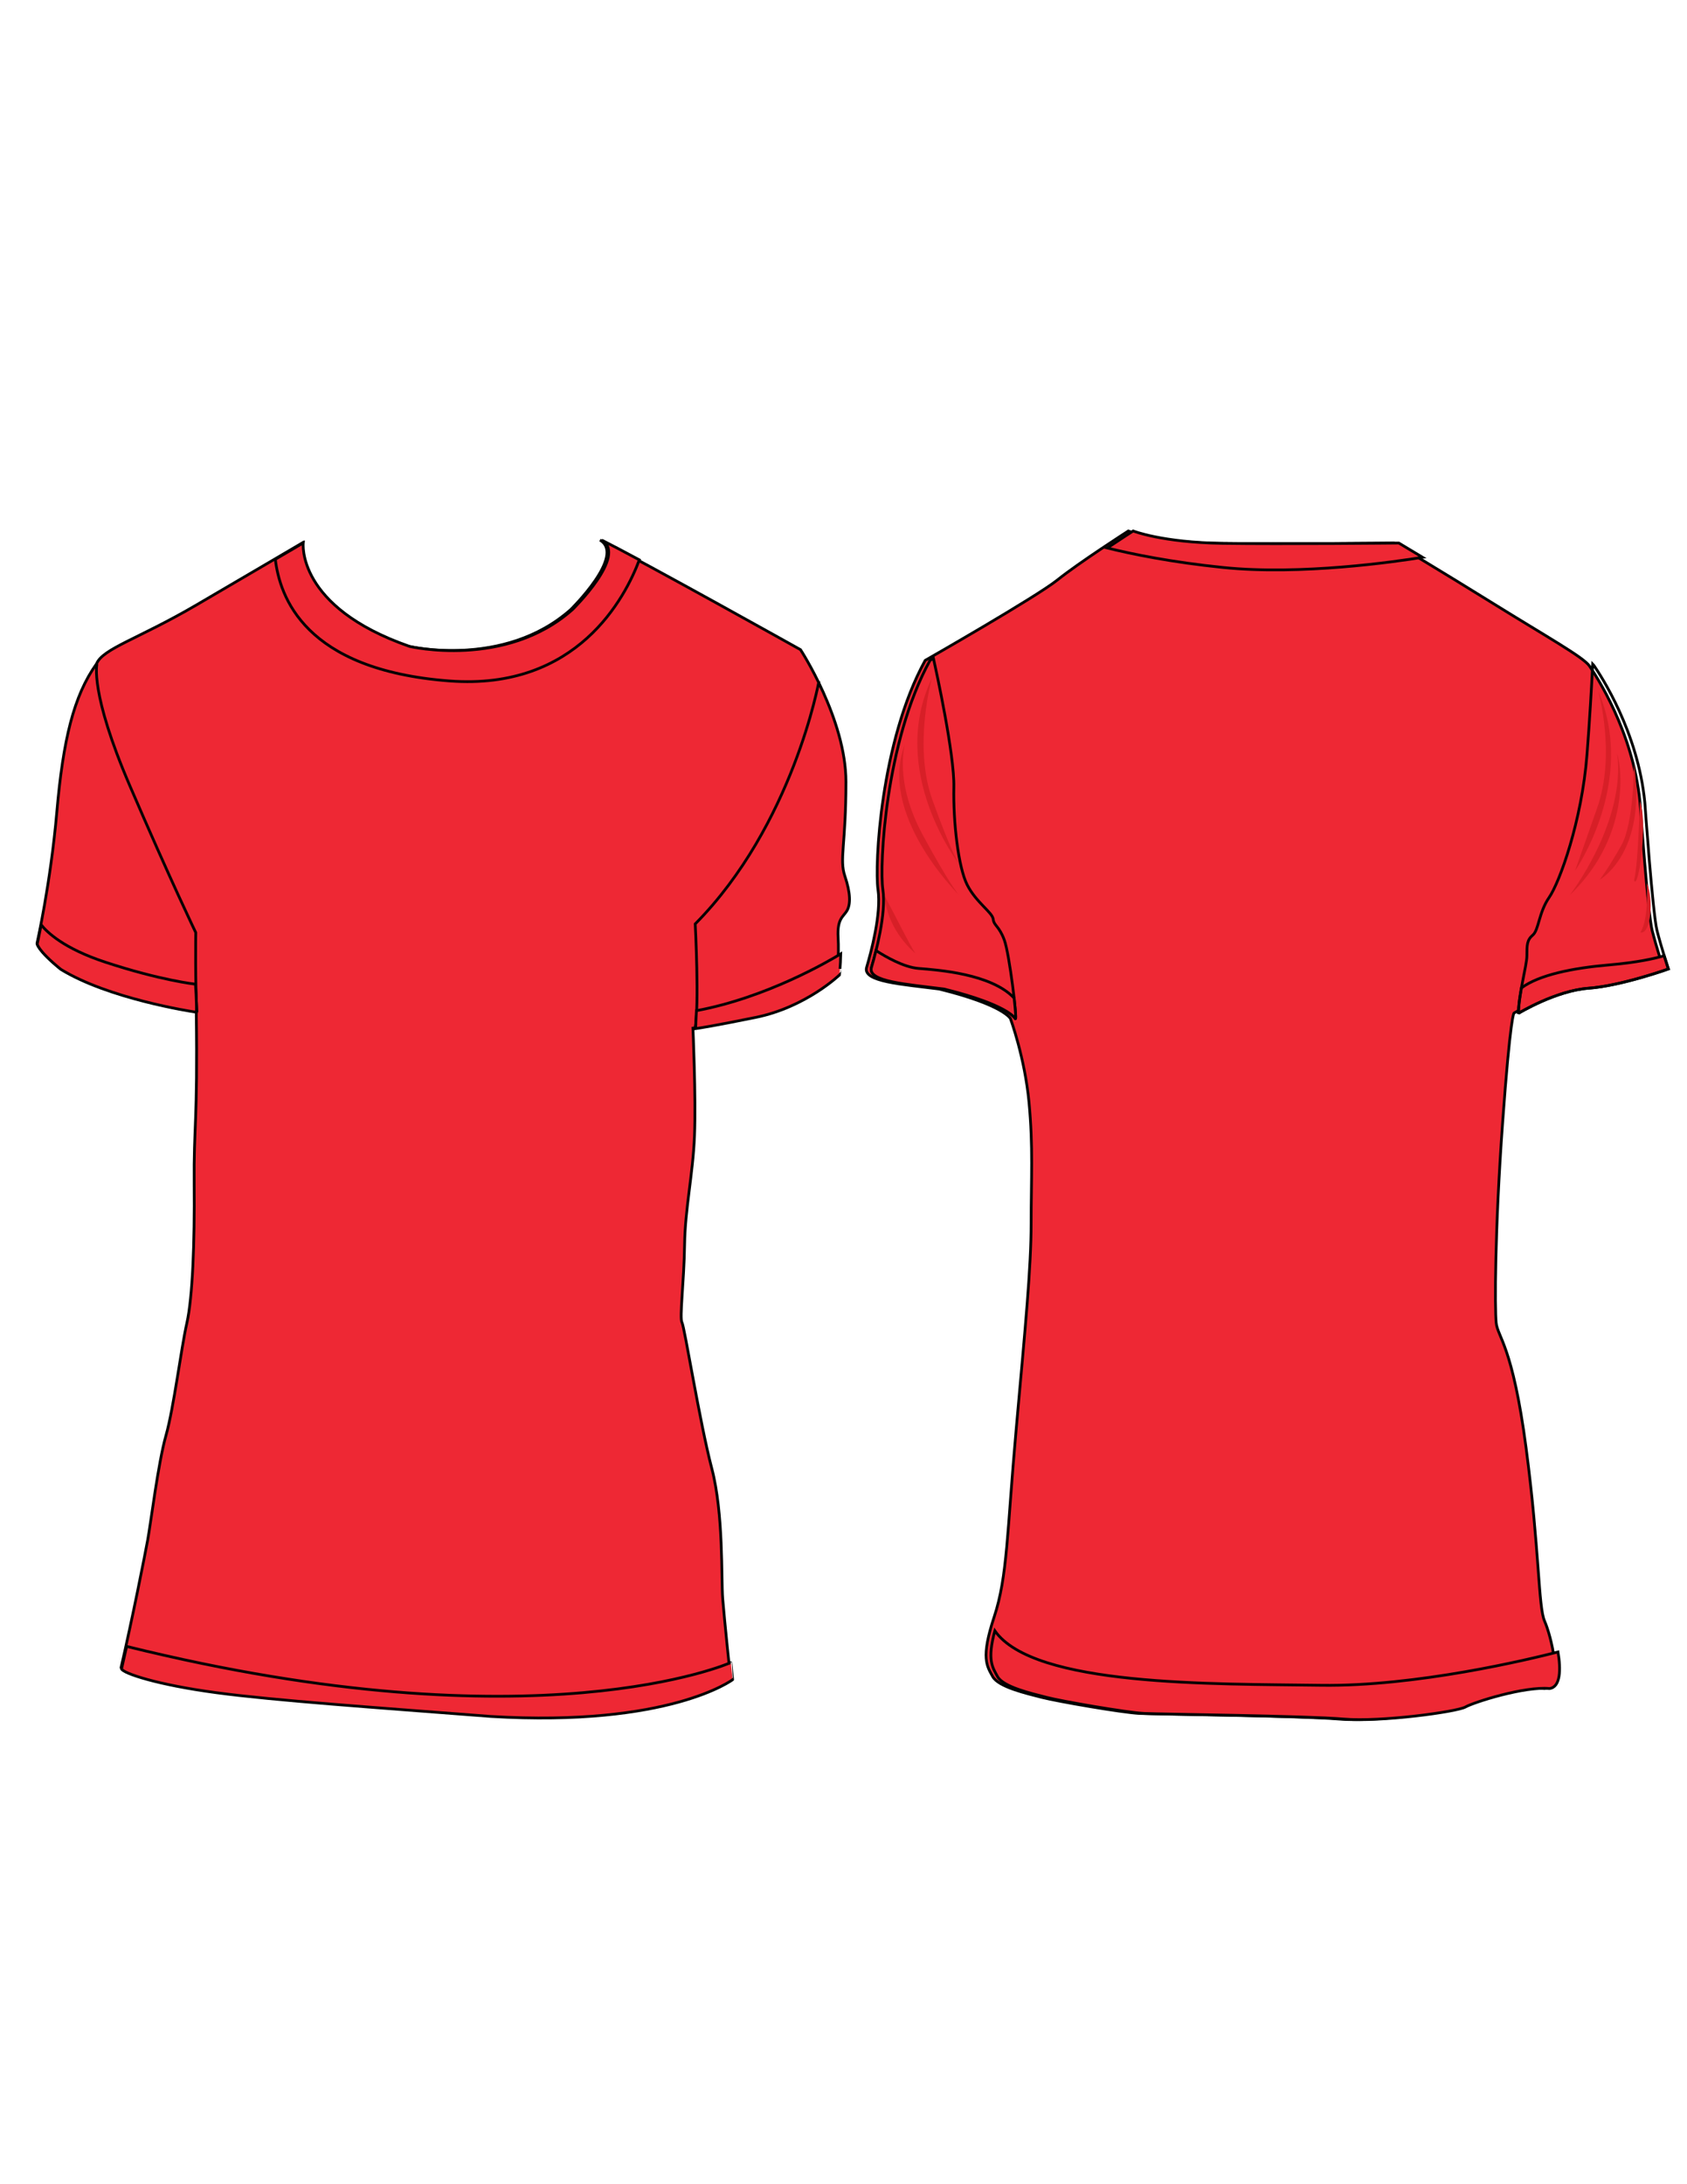 <?xml version="1.0" encoding="utf-8"?>
<!-- Generator: Adobe Illustrator 16.0.0, SVG Export Plug-In . SVG Version: 6.00 Build 0)  -->
<!DOCTYPE svg PUBLIC "-//W3C//DTD SVG 1.1//EN" "http://www.w3.org/Graphics/SVG/1.1/DTD/svg11.dtd">
<svg version="1.1" id="Layer_1" xmlns="http://www.w3.org/2000/svg" xmlns:xlink="http://www.w3.org/1999/xlink" x="0px" y="0px"
	 width="612px" height="792px" viewBox="0 0 612 792" enable-background="new 0 0 612 792" xml:space="preserve">
<path id="shirtBody" fill="#EE2834" stroke="#010101" d="M71.204,366.872c0,0-31.257-4.508-49.256-15.566
	c-8.526-6.966-8.526-9.219-8.526-9.219s4.926-21.712,7.199-47.727c2.275-26.013,6.064-41.99,14.401-53.667
	c2.272-5.531,15.156-9.012,36.184-21.302c21.032-12.291,38.459-22.531,38.459-22.531s-2.652,23.146,38.46,37.484
	c0,0,34.667,8.193,58.92-13.315c0,0,20.083-19.665,10.608-25.194c16.295,8.193,72.752,39.738,72.752,39.738
	s16.484,25.194,16.484,47.931c0,22.735-2.464,28.063-0.383,34.208c2.086,6.146,2.086,10.242,0.759,12.495
	c-1.324,2.252-3.6,2.868-3.22,9.627c0.38,6.758-0.38,13.518-0.38,13.518s-12.126,11.674-30.312,15.362
	c-17.05,3.484-21.977,4.097-21.977,4.097s1.138,25.195,0.566,39.124c-0.566,13.927-3.411,26.214-3.6,39.528
	c-0.189,13.314-1.892,26.425-0.948,28.064c0.948,1.638,6.443,36.254,10.801,52.846c4.359,16.593,3.41,40.148,3.979,47.318
	c0.566,7.169,2.841,28.883,2.841,28.883s-22.734,17.199-87.529,13.309c-42.251-3.276-77.869-5.737-99.276-8.604
	c-21.408-2.866-33.533-6.956-34.292-8.598c4.168-18.025,8.526-40.146,9.663-46.295c1.135-6.146,3.787-27.86,6.631-37.89
	c2.841-10.037,5.493-31.546,7.578-40.762c2.083-9.218,2.841-29.291,2.651-50.184C70.248,407.613,71.755,407.876,71.204,366.872z"/>
<path fill="none" stroke="#010101" d="M35.168,240.746c0,0-2.646,10.275,11.928,44.161c14.575,33.887,23.918,53.25,23.918,53.25
	s-0.25,19.912,0.436,28.916"/>
<path fill="none" stroke="#010101" d="M297.093,246.986c0,0-9.384,52.132-44.885,88.035c0,0,1.553,30.025-0.102,38"/>
<path id="coller" fill="#EE2834" stroke="#010101" d="M207.655,221.06c-24.316,21.533-59.08,13.331-59.08,13.331
	c-41.222-14.355-38.56-37.528-38.56-37.528s-3.862,2.264-10.142,5.941c1.63,13.436,10.392,40.138,63.224,44.116
	c46.386,3.494,63.774-30.379,68.839-43.912c-5.62-3.018-10.42-5.551-13.644-7.17C227.792,201.371,207.655,221.06,207.655,221.06z"/>
<path fill="#EE2834" stroke="#010101" d="M70.913,356.869c0,0-12.561-1.336-32.814-8.02c-14.883-4.911-20.975-10.747-23.162-13.498
	c-0.851,4.373-1.427,6.907-1.427,6.907s0,2.256,8.55,9.229c17.265,10.595,46.693,15.183,49.209,15.56
	C71.401,363.559,70.913,356.869,70.913,356.869z"/>
<path fill="#EE2834" stroke="#010101" d="M305.002,345.878c-4.329,2.641-26.958,15.891-52.354,20.597c0,0-0.228,3.797-0.276,6.509
	c1.219-0.173,6.886-1.032,21.769-4.067c18.235-3.693,30.394-15.38,30.394-15.38S304.911,350.206,305.002,345.878z"/>
<path fill="#EE2834" stroke="#010101" d="M265.15,602.977c-0.115-0.045-0.178-0.067-0.178-0.067s-69.785,30.955-219.032-5.919
	c-0.613,2.771-1.232,5.518-1.85,8.175c0.761,1.643,12.919,5.743,34.383,8.614c21.467,2.869,57.18,5.332,99.542,8.606
	c64.968,3.896,87.764-13.325,87.764-13.325S265.521,606.56,265.15,602.977z"/>
<path id="shirtBody_1_" fill="#EE2834" stroke="#010101" d="M335.63,239.467c0,0,40.301-22.997,48.029-29.213
	c7.735-6.216,25.676-17.716,25.676-17.716s10.486,4.153,32.338,4.477c21.854,0.322,64.042-0.107,64.042-0.107
	s16.605,9.887,35.979,21.92c19.369,12.035,32.734,19.45,34.926,22.673c2.194,3.223,15.847,23.747,18.324,49.428
	c0,0,2.863,40.358,4.413,46.468c1.548,6.108,4.129,13.961,4.129,13.961s-17.047,6.108-28.937,6.981
	c-11.883,0.872-25.316,9.018-25.316,9.018s-1.295,0.581-4.135,39.852c-2.843,39.27-2.843,67.188-2.327,72.429
	c0.519,5.236,5.943,8.146,10.853,45.377c4.909,37.233,4.394,57.597,6.719,62.83c2.324,5.237,6.975,23.563,0,24.435
	c-9.042-0.871-27.388,4.945-30.486,6.686c-3.1,1.744-30.744,5.526-44.18,4.369c-13.435-1.163-66.138-1.745-72.345-2.037
	c-6.2-0.296-29.703-4.364-35.39-5.821c-5.688-1.455-15.759-3.782-17.83-7.563c-2.067-3.78-4.391-6.686,0.518-21.526
	c4.907-14.831,4.649-30.542,8.007-68.065c3.361-37.523,5.427-58.759,5.427-74.753c0-16.004,0.775-27.633-0.774-43.924
	c-1.55-16.29-6.718-30.251-6.718-30.251s-2.325-4.946-25.838-10.762c-13.434-1.744-27.898-2.618-26.352-7.854
	c1.547-5.237,5.422-19.489,4.129-28.217C317.238,313.833,319.405,268.945,335.63,239.467z"/>
<path fill="#D71F27" d="M338.27,290.083c-7.117-19.702-0.193-44.167-0.193-44.167c-16.153,33.775,9.806,67.33,9.806,67.33
	S345.382,309.782,338.27,290.083z M348.074,324.721c0,0-0.025-0.024-0.068-0.066C348.052,324.701,348.074,324.721,348.074,324.721z
	 M334.808,302.855c-10.576-19.485-6.538-32.908-6.538-32.908c-9.725,24.856,18.221,53.193,19.736,54.706
	C347.536,324.166,344.447,320.619,334.808,302.855z M332.115,345.721c-1.538-1.949-8.076-15.156-11.152-20.784
	C321.923,337.71,332.115,345.721,332.115,345.721z M579.798,250.594c0,0,6.492,22.793-0.384,42.361
	c-6.869,19.567-8.021,22.792-8.021,22.792S593.929,283.494,579.798,250.594z M586.672,273.172
	c3.244,24.943-17.194,51.393-17.194,51.393C588.392,306.5,589.537,283.923,586.672,273.172z M592.782,277.042
	c0,0,0,21.287-4.583,29.458c-4.585,8.173-7.828,12.473-7.828,12.473S597.561,309.298,592.782,277.042z M594.886,290.375
	c0,0-0.574,23.652-2.104,28.814C594.312,323.489,597.94,298.115,594.886,290.375z M597.368,320.047c0,0,0.954,13.118-2.298,18.063
	C598.896,338.971,600.042,325.854,597.368,320.047z"/>
<path id="coller_1_" fill="#EE2834" stroke="#010101" d="M507.461,196.907c0,0-42.188,0.429-64.045,0.107
	c-21.855-0.324-32.335-4.477-32.335-4.477s-4.191,2.688-9.397,6.165c8.93,2.206,23.279,5.159,42.096,7.077
	c28.165,2.872,62.403-2.091,72.303-3.692C510.743,198.86,507.461,196.907,507.461,196.907z"/>
<path fill="#EE2834" stroke="#010101" d="M562.098,612.278c4.06-0.508,4.176-6.95,3.107-13.27
	c-10.381,2.663-51.447,12.585-85.96,12.083c-39.171-0.568-104.177,0.537-118.345-19.766c-2.85,10.622-0.845,13.271,0.97,16.59
	c2.072,3.782,12.143,6.108,17.832,7.563c5.683,1.459,29.188,5.526,35.389,5.822c6.206,0.291,58.909,0.871,72.344,2.036
	c13.436,1.162,41.078-2.619,44.179-4.369C534.713,617.224,553.055,611.407,562.098,612.278z"/>
<path fill="none" stroke="#010101" d="M320.277,322.561c1.293,8.726-2.582,22.979-4.128,28.216
	c-1.55,5.236,12.92,6.108,26.354,7.855c23.508,5.818,25.834,10.762,25.834,10.762c0.76,0.627-2.106-23.369-3.991-28.523
	c-1.89-5.154-3.77-5.154-4.042-7.58c-0.269-2.426-6.195-6.063-9.426-12.431c-3.232-6.366-5.11-22.738-4.848-35.472
	c0.249-11.701-6.327-41.834-7.389-46.64c-0.807,0.462-1.258,0.72-1.258,0.72C321.156,268.945,318.987,313.833,320.277,322.561z"/>
<path fill="#EE2834" stroke="#010101" d="M333.21,351.157c-5.335-0.428-11.915-4.219-15.409-6.473
	c-0.623,2.512-1.229,4.645-1.656,6.089c-1.549,5.236,12.917,6.108,26.351,7.854c23.512,5.818,25.838,10.763,25.838,10.763
	c0.286,0.237,0.055-3.043-0.446-7.496C359.558,353.058,340.205,351.721,333.21,351.157z"/>
<path fill="#EE2834" stroke="#010101" d="M605.242,351.357c0,0-0.664-2.022-1.523-4.812c-3.381,1.004-9.676,2.457-20.071,3.346
	c-13.209,1.128-25.336,3.625-31.718,8.341c-0.608,3.336-1.098,6.745-1.068,9.411c0.088-0.268,0.134-0.288,0.134-0.288
	s13.434-8.146,25.316-9.018C588.19,357.465,605.242,351.357,605.242,351.357z"/>
<path fill="none" stroke="#010101" d="M596.694,290.928c-2.483-25.681-16.13-46.205-18.325-49.428
	c-0.144-0.214-0.334-0.444-0.572-0.691c-0.44,8.67-1.122,20.477-2.075,32.757c-1.885,24.253-9.959,46.385-13.732,51.842
	c-3.772,5.457-3.768,11.825-5.925,13.644c-2.153,1.818-2.153,3.638-2.153,7.579c0,3.361-3.133,14.44-3.058,21.013
	c0.089-0.268,0.137-0.288,0.137-0.288s13.434-8.146,25.317-9.018c11.888-0.874,28.936-6.981,28.936-6.981s-2.584-7.854-4.128-13.961
	C599.56,331.287,596.694,290.928,596.694,290.928z"/>
</svg>
